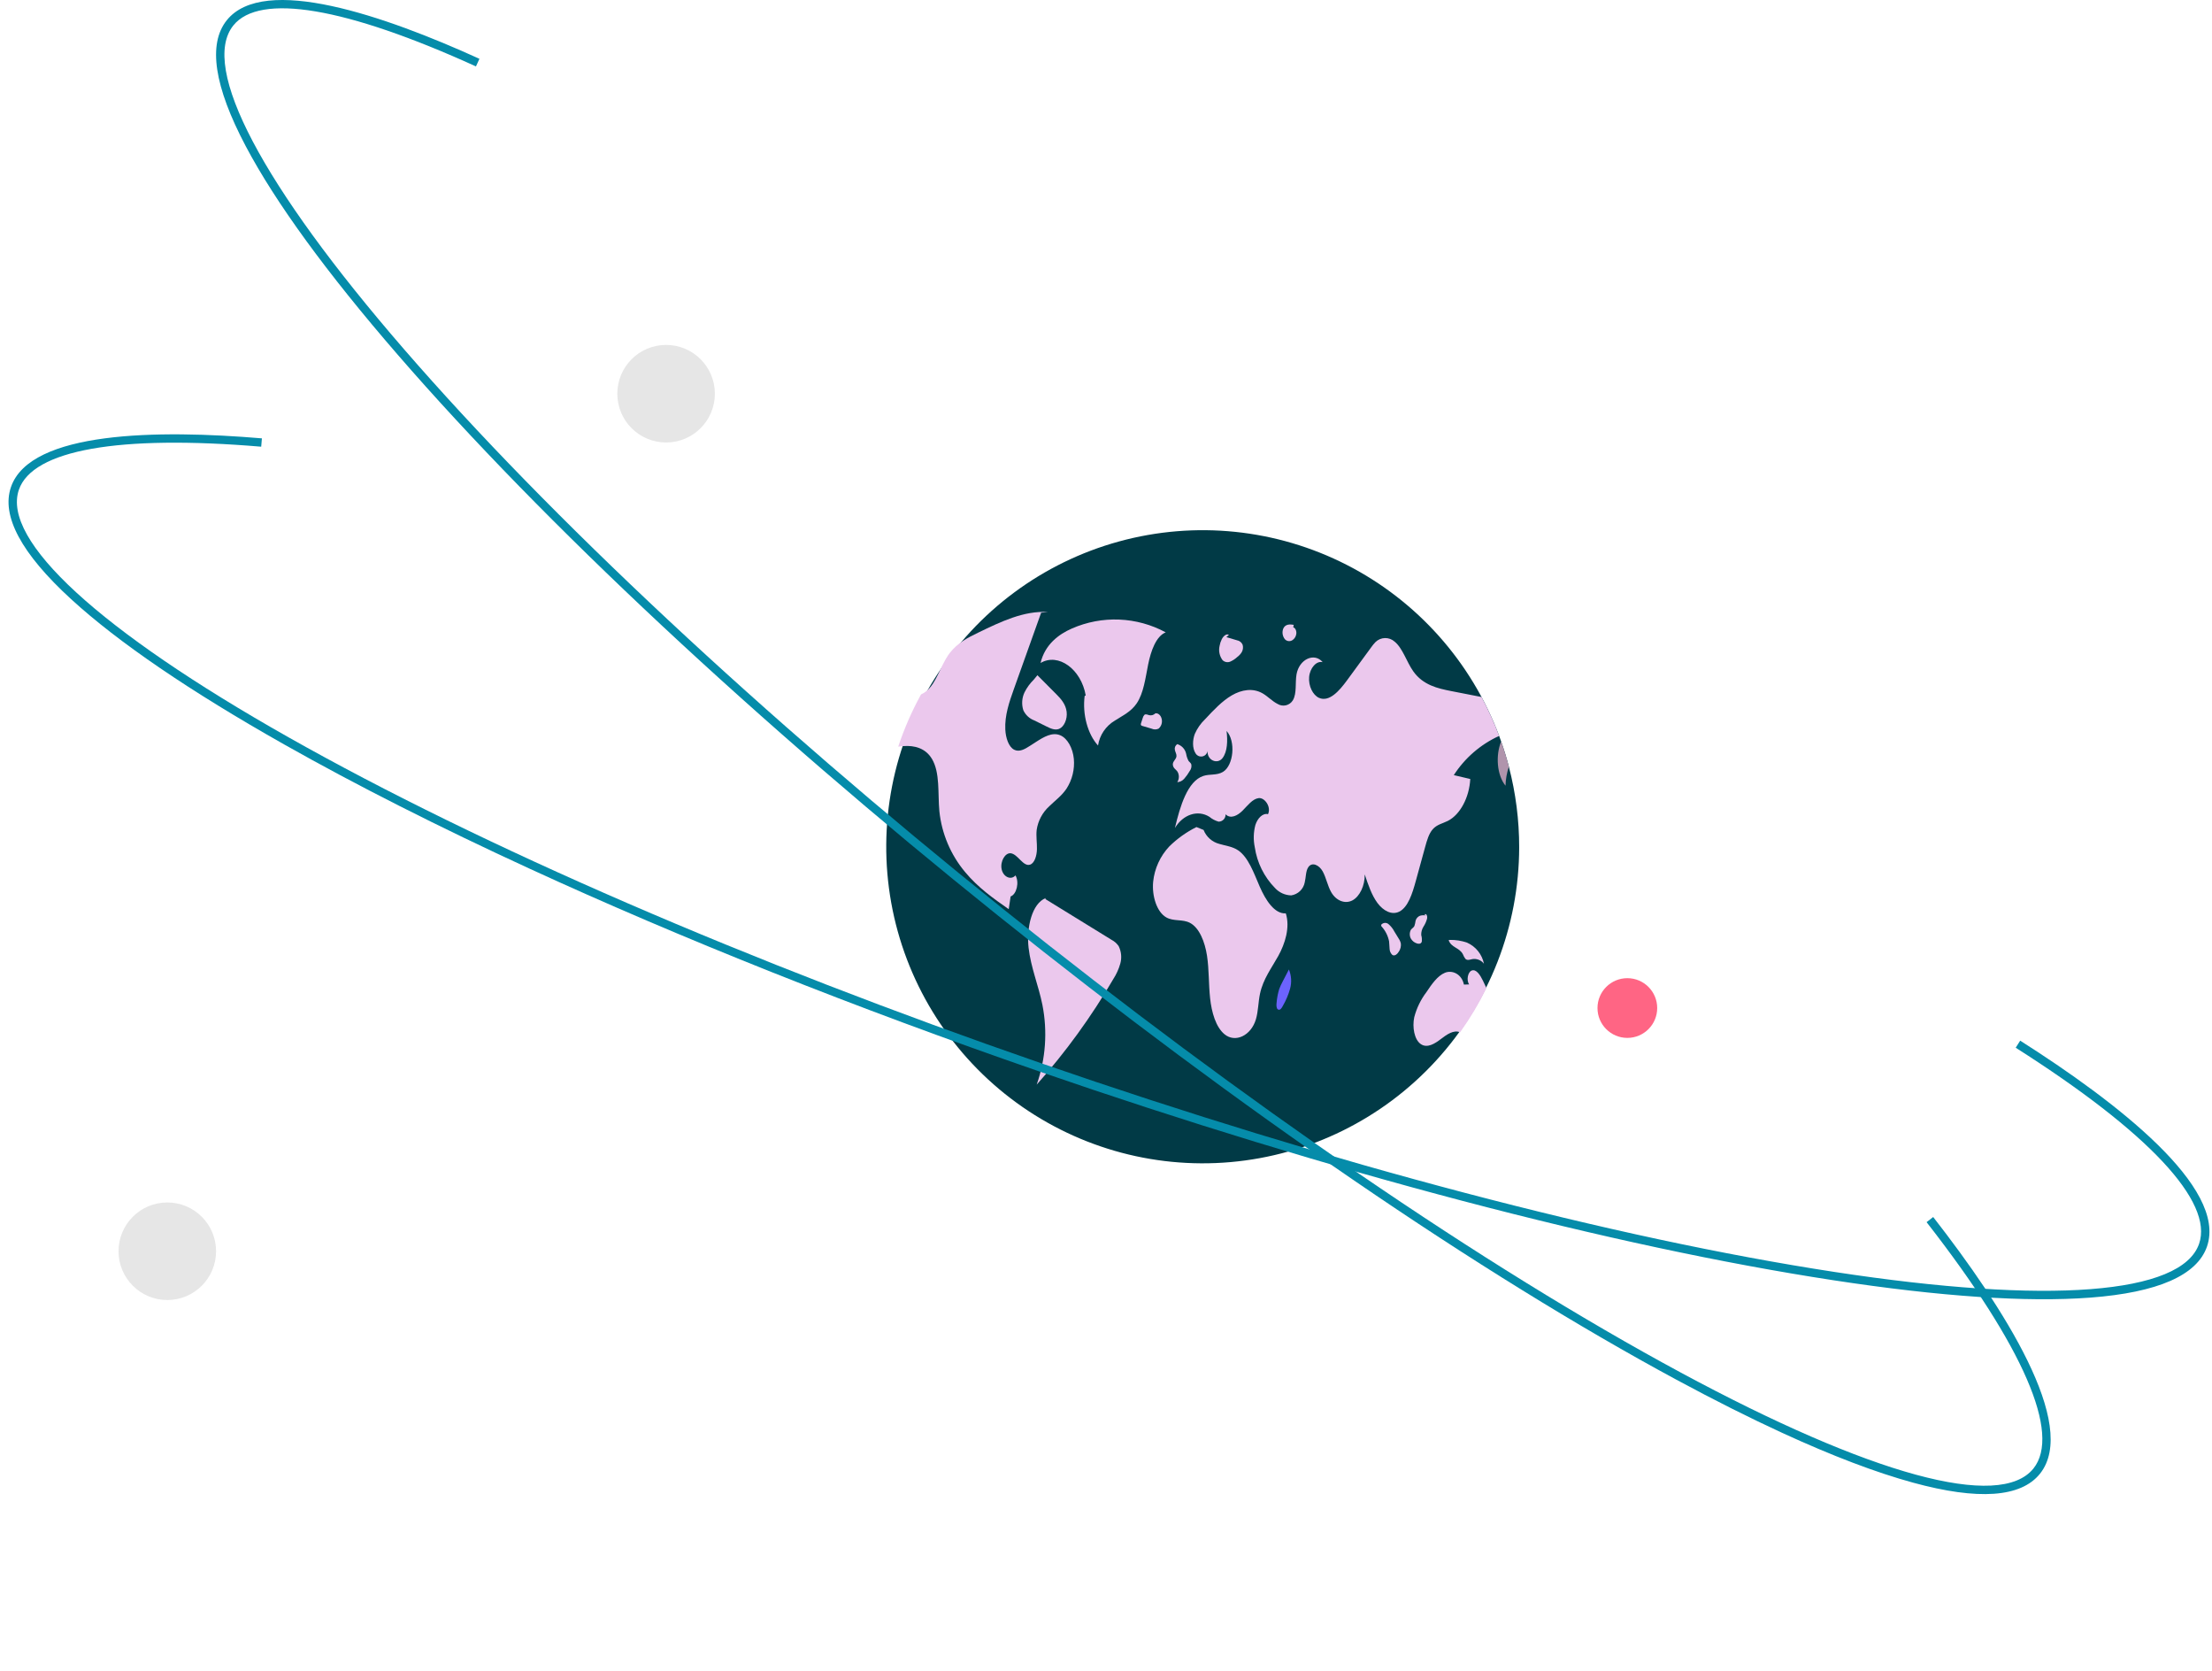 <svg width="793" height="599" viewBox="0 0 793 599" fill="none" xmlns="http://www.w3.org/2000/svg">
<g clip-path="url(#clip0_35_73)">
<path d="M544.626 303.695C544.57 332.021 533.92 359.302 514.77 380.174C495.62 401.046 469.355 414 441.138 416.488C412.921 418.977 384.794 410.82 362.287 393.622C339.779 376.424 324.519 351.428 319.506 323.549C314.494 295.669 320.091 266.924 335.199 242.962C350.306 219.001 373.83 201.558 401.147 194.062C428.463 186.565 457.596 189.559 482.817 202.453C508.038 215.348 527.524 237.21 537.443 263.743C537.69 264.41 537.931 265.076 538.166 265.748V265.755C539.213 268.712 540.135 271.724 540.933 274.791C543.393 284.228 544.634 293.942 544.626 303.695V303.695Z" fill="#013A46"/>
<path d="M417.91 226.632C412.777 223.856 407.077 222.289 401.247 222.051C395.416 221.812 389.608 222.908 384.266 225.256C379.562 227.303 374.608 230.975 373.039 237.607C379.386 233.861 387.602 239.779 389.235 249.273L388.854 249.378C387.991 255.954 389.917 263.113 393.645 267.191C393.922 265.351 394.605 263.596 395.646 262.053C396.686 260.511 398.056 259.219 399.658 258.272C402.397 256.472 405.427 255.164 407.518 252.069C409.996 248.4 410.626 243.037 411.611 238.145C412.595 233.253 414.463 227.995 417.91 226.632Z" fill="#EBC8ED"/>
<path d="M382.383 282.59C380.625 285.229 378.277 286.886 376.171 288.948C373.739 291.16 372.143 294.143 371.653 297.394C371.386 299.691 371.799 302.026 371.742 304.348C371.685 306.671 370.91 309.285 369.33 309.863C366.836 310.764 364.933 306.131 362.369 305.808C360.332 305.554 358.498 308.759 359.089 311.538C359.679 314.317 362.452 315.548 364.044 313.733C365.485 316.151 364.47 320.536 362.306 321.278C362.077 322.801 361.849 324.318 361.627 325.841C356.157 322.014 350.63 318.125 345.979 312.521C340.806 306.343 337.597 298.759 336.765 290.744C336.162 284.303 337.057 276.936 334.1 271.98C331.733 268.014 327.672 267.138 324.017 267.386C323.35 267.43 322.678 267.506 322.012 267.589C324.167 261.115 326.905 254.849 330.191 248.869C330.935 248.55 331.626 248.12 332.24 247.594C335.642 244.707 337.152 238.862 339.912 234.82C340.09 234.56 340.274 234.306 340.464 234.059C343.288 230.372 347.07 228.475 350.725 226.711C358.816 222.783 367.141 218.804 375.682 219.35L373.252 219.585C370.415 227.529 367.577 235.474 364.736 243.418C364.304 244.637 363.869 245.857 363.429 247.08C361.817 251.598 360.155 256.408 360.402 261.465C360.548 264.46 361.589 267.658 363.568 268.686C365.415 269.638 367.433 268.471 369.216 267.316C369.971 266.833 370.72 266.351 371.475 265.863C374.184 264.118 377.186 262.328 380.048 263.496C382.669 264.562 384.604 268.122 384.972 271.961C385.309 275.692 384.399 279.431 382.383 282.59Z" fill="#EBC8ED"/>
<path d="M398.498 336.829C390.585 331.957 382.671 327.084 374.757 322.212L374.892 321.866C369.971 323.74 367.929 332.486 368.742 339.639C369.555 346.791 372.312 353.185 373.705 360.154C375.583 369.691 374.874 379.557 371.652 388.727C382.058 377.051 391.267 364.362 399.141 350.848C400.241 349.145 401.079 347.287 401.628 345.335C402.208 343.255 402.001 341.033 401.046 339.096C400.398 338.141 399.523 337.362 398.498 336.829V336.829Z" fill="#EBC8ED"/>
<path d="M367.266 248.185C366.337 250.18 366.194 252.453 366.865 254.549C367.646 256.237 369.062 257.549 370.806 258.199L375.179 260.366C376.633 261.087 378.201 261.815 379.684 261.222C381.473 260.507 382.713 257.703 382.392 255.099C382.051 252.329 380.304 250.424 378.69 248.801C376.43 246.53 374.17 244.26 371.91 241.989L370.636 243.549C369.259 244.892 368.119 246.46 367.266 248.185V248.185Z" fill="#EBC8ED"/>
<path d="M521.185 277.799C523.153 278.262 525.12 278.725 527.087 279.188C526.744 285.832 523.451 291.981 519.034 294.208C517.194 295.135 515.145 295.477 513.622 297.21C512.245 298.783 511.547 301.233 510.906 303.574C509.783 307.661 508.659 311.747 507.536 315.834C506.331 320.238 504.782 325.13 501.648 326.716C498.957 328.081 495.879 326.412 493.811 323.613C491.742 320.815 490.479 317.052 489.255 313.384C489.331 317.382 487.472 321.304 484.838 322.693C482.198 324.083 478.988 322.827 477.224 319.724C475.954 317.496 475.428 314.558 474.184 312.299C472.94 310.04 470.332 308.746 468.974 310.865C468.08 312.274 468.194 314.431 467.75 316.221C467.526 317.409 466.938 318.498 466.067 319.336C465.195 320.174 464.085 320.72 462.889 320.898C461.789 320.872 460.706 320.624 459.706 320.167C458.706 319.709 457.809 319.054 457.07 318.239C453.184 314.264 450.655 309.162 449.843 303.663C449.292 301.027 449.362 298.298 450.046 295.693C450.826 293.225 452.711 291.321 454.583 291.791C455.814 289.189 453.383 285.737 451.194 286.042C448.999 286.346 447.279 288.7 445.477 290.509C443.681 292.317 441.168 293.631 439.36 291.835C439.4 292.492 439.178 293.138 438.742 293.631C438.306 294.124 437.692 294.424 437.036 294.464C436.971 294.468 436.906 294.47 436.841 294.468C435.638 294.123 434.521 293.531 433.56 292.73C429.416 290.147 424.156 291.86 421.211 296.746C423.052 288.916 425.748 279.931 431.402 278.09C433.712 277.335 436.231 277.957 438.414 276.65C442.279 274.334 443.059 265.583 439.721 261.973C440.147 265.387 440.064 269.372 438.262 271.707C436.46 274.042 432.678 272.519 432.906 269.067C432.855 269.553 432.651 270.01 432.325 270.372C431.998 270.735 431.565 270.985 431.087 271.086C430.609 271.188 430.112 271.135 429.666 270.937C429.22 270.738 428.848 270.404 428.604 269.981C427.405 268.153 427.506 265.165 428.357 262.982C429.233 261.005 430.49 259.22 432.056 257.728C435.07 254.498 438.129 251.23 441.619 249.199C445.115 247.169 449.151 246.483 452.654 248.501C454.5 249.567 456.125 251.344 458.009 252.283C458.452 252.558 458.945 252.743 459.459 252.827C459.974 252.912 460.499 252.894 461.007 252.775C461.514 252.656 461.994 252.439 462.417 252.135C462.84 251.831 463.2 251.446 463.474 251.003C463.496 250.969 463.516 250.935 463.536 250.9C464.939 248.438 464.279 244.783 464.799 241.705C465.732 236.267 471.17 233.723 474.184 237.314C471.932 236.737 469.603 239.402 469.323 242.632C469.038 245.862 470.669 249.123 472.852 250.1C476.519 251.725 480.111 247.638 482.884 243.856C485.777 239.897 488.675 235.939 491.577 231.984C492.041 231.31 492.561 230.678 493.132 230.093C494.041 229.207 495.252 228.7 496.521 228.674C497.79 228.648 499.022 229.105 499.966 229.953C502.898 232.346 504.275 237.251 506.68 240.627C510.17 245.532 515.392 246.725 520.253 247.676C523.876 248.381 527.501 249.089 531.129 249.802C533.547 254.301 535.657 258.959 537.443 263.743C530.791 266.777 525.148 271.655 521.185 277.799V277.799Z" fill="#EBC8ED"/>
<path d="M540.933 274.791C540.189 276.982 539.783 279.274 539.727 281.587C536.618 277.792 536.123 270.679 538.166 265.755C539.213 268.712 540.135 271.724 540.933 274.791Z" fill="#B094AC"/>
<path d="M532.899 354.148C530.181 359.668 527.019 364.959 523.444 369.968C521.16 368.99 518.704 370.735 516.566 372.373C514.332 374.086 511.648 375.755 509.357 374.194C507.016 372.595 506.261 368.121 507.003 364.574C507.856 361.302 509.349 358.231 511.394 355.538C513.298 352.695 515.335 349.744 517.981 348.64C520.633 347.536 524.041 349.097 524.815 352.866L526.693 352.803C525.64 351.356 526.192 348.361 527.607 347.834C529.238 347.219 530.653 349.459 531.618 351.439C532.049 352.333 532.487 353.235 532.899 354.148Z" fill="#EBC8ED"/>
<path d="M460.963 327.345C456.925 327.599 453.727 322.629 451.602 317.74C449.477 312.85 447.538 307.259 443.896 304.77C441.814 303.348 439.441 303.153 437.183 302.464C435.903 302.14 434.718 301.516 433.726 300.644C432.735 299.771 431.966 298.674 431.483 297.445L428.922 296.411C425.34 298.201 422.059 300.54 419.199 303.344C415.93 306.816 413.894 311.267 413.405 316.01C412.916 321.136 414.722 326.852 418.098 328.778C420.765 330.299 423.87 329.34 426.572 330.733C429.947 332.474 431.951 337.529 432.71 342.521C433.469 347.513 433.276 352.7 433.819 357.749C434.362 362.797 435.858 368.05 438.953 370.637C442.827 373.874 448.511 371.184 450.249 365.291C451.102 362.4 451.072 359.138 451.71 356.138C452.833 350.853 455.863 346.933 458.266 342.598C460.669 338.263 462.561 332.376 460.963 327.345Z" fill="#EBC8ED"/>
<path d="M421.069 275.419C421.445 275.765 421.796 276.138 422.12 276.535C422.455 277.112 422.626 277.77 422.614 278.437C422.603 279.104 422.41 279.756 422.055 280.321C422.542 280.294 423.017 280.165 423.451 279.945C423.886 279.724 424.269 279.416 424.578 279.039C425.315 278.2 425.963 277.287 426.512 276.314C426.771 275.981 426.955 275.597 427.054 275.187C427.152 274.778 427.162 274.352 427.083 273.938C426.892 273.393 426.441 273.161 426.125 272.752C425.687 271.951 425.387 271.082 425.24 270.182C425.065 269.338 424.658 268.559 424.064 267.934C423.471 267.309 422.715 266.861 421.881 266.642L422.083 266.681C421.739 266.885 421.467 267.192 421.306 267.559C421.145 267.925 421.102 268.333 421.184 268.725C421.307 269.517 421.816 270.174 421.765 270.982C421.692 272.143 420.532 272.688 420.46 273.85C420.449 274.432 420.667 274.996 421.069 275.419Z" fill="#EBC8ED"/>
<path d="M414.152 255.684L414.169 255.68C414.294 255.567 414.409 255.444 414.514 255.313L414.152 255.684Z" fill="#6C63FF"/>
<path d="M415.362 261.135C415.847 260.709 416.206 260.159 416.399 259.543C416.592 258.928 416.613 258.271 416.458 257.645C416.165 256.324 415.127 255.436 414.17 255.68C413.892 255.962 413.547 256.168 413.168 256.28C412.788 256.392 412.387 256.405 412 256.319C411.409 256.167 410.759 255.774 410.245 256.22C409.952 256.553 409.746 256.955 409.647 257.388C409.457 257.971 409.267 258.554 409.077 259.137C408.987 259.346 408.964 259.578 409.01 259.801C409.046 259.89 409.105 259.968 409.18 260.028C409.256 260.088 409.346 260.128 409.441 260.143C410.581 260.479 411.721 260.815 412.861 261.151C413.254 261.332 413.681 261.425 414.114 261.422C414.546 261.419 414.972 261.321 415.362 261.135V261.135Z" fill="#EBC8ED"/>
<path d="M501.434 336.392C500.907 335.53 500.38 334.667 499.853 333.804C499.336 332.805 498.628 331.916 497.77 331.188C497.584 331.032 497.369 330.915 497.138 330.842C496.907 330.769 496.663 330.743 496.422 330.764C496.18 330.785 495.945 330.854 495.73 330.966C495.516 331.078 495.325 331.232 495.169 331.418L495.142 331.451L495.206 331.944C496.617 333.457 497.579 335.333 497.983 337.362C498.103 338.244 498.061 339.157 498.167 340.042C498.178 340.453 498.27 340.857 498.437 341.233C498.605 341.608 498.845 341.946 499.143 342.228C499.973 342.783 500.947 341.965 501.538 340.968C502.066 340.149 502.303 339.176 502.21 338.205C502.079 337.554 501.815 336.937 501.434 336.392V336.392Z" fill="#EBC8ED"/>
<path d="M509.702 337.515C509.802 336.708 509.737 335.888 509.509 335.106C509.471 334.049 509.752 333.005 510.314 332.108C510.872 331.263 511.295 330.335 511.568 329.359C511.683 328.914 511.662 328.445 511.508 328.013C511.333 327.621 510.911 327.442 510.668 327.752L511.187 328.086C510.487 327.962 509.767 327.996 509.082 328.188C508.691 328.338 508.342 328.58 508.065 328.893C507.787 329.206 507.589 329.581 507.487 329.987C507.401 330.62 507.261 331.244 507.068 331.853C506.759 332.489 506.16 332.7 505.784 333.258C505.527 333.753 505.398 334.304 505.407 334.861C505.416 335.419 505.564 335.965 505.837 336.451C506.309 337.246 507.061 337.837 507.945 338.109C508.578 338.336 509.412 338.348 509.702 337.515Z" fill="#EBC8ED"/>
<path d="M524.425 341.957C524.654 342.553 524.961 343.116 525.337 343.632C526.042 344.342 527 343.906 527.855 343.733C528.631 343.61 529.426 343.7 530.155 343.993C530.884 344.285 531.52 344.769 531.997 345.394C531.665 343.74 530.941 342.19 529.886 340.874C528.831 339.558 527.476 338.514 525.934 337.83C523.93 337.137 521.819 336.806 519.699 336.855L519.337 336.948C520.259 339.634 523.157 339.574 524.425 341.957Z" fill="#EBC8ED"/>
<path d="M462.067 347.451L462.072 347.463L462.178 347.26L462.067 347.451Z" fill="#6C63FF"/>
<path d="M459.833 351.774C459.346 352.659 458.927 353.579 458.58 354.527C458.121 356.063 457.817 357.641 457.672 359.237C457.559 360.145 457.524 361.304 458.093 361.746C458.256 361.855 458.453 361.9 458.647 361.874C458.841 361.847 459.019 361.751 459.148 361.603C459.464 361.269 459.722 360.885 459.913 360.466C461.031 358.541 461.898 356.481 462.495 354.337C463.118 352.062 462.97 349.644 462.072 347.463C461.326 348.9 460.58 350.337 459.833 351.774Z" fill="#6C63FF"/>
<path d="M438.286 236.593C438.641 236.94 439.09 237.175 439.576 237.27C440.063 237.365 440.568 237.315 441.027 237.128C441.978 236.712 442.85 236.136 443.605 235.424C444.231 234.961 444.762 234.383 445.168 233.719C445.393 233.323 445.536 232.886 445.591 232.434C445.646 231.982 445.611 231.523 445.488 231.085C445.313 230.665 445.034 230.296 444.678 230.014C444.321 229.731 443.898 229.545 443.449 229.471C442.183 229.096 440.918 228.721 439.652 228.345L440.568 227.52C439.626 227.015 438.584 227.953 437.995 229.114C437.617 229.873 437.354 230.683 437.214 231.518C437.014 232.391 437.006 233.297 437.191 234.174C437.376 235.05 437.75 235.875 438.286 236.593V236.593Z" fill="#EBC8ED"/>
<path d="M460.629 229.092C460.985 229.485 461.478 229.728 462.007 229.771C462.537 229.814 463.062 229.654 463.478 229.324C463.836 229.055 464.133 228.714 464.35 228.323C464.567 227.932 464.699 227.5 464.738 227.054C464.828 226.059 464.335 224.952 463.633 224.866L463.793 223.934C462.439 223.69 460.773 223.641 460.047 225.285C459.803 225.915 459.727 226.598 459.829 227.266C459.931 227.934 460.207 228.564 460.629 229.092Z" fill="#EBC8ED"/>
<path d="M638.954 513.546C627.222 508.151 614.569 501.795 600.992 494.477C530.772 456.622 444.423 397.567 357.851 328.193C271.28 258.82 194.829 187.413 142.581 127.13C117.13 97.764 98.797 72.615 88.092 52.381C76.758 30.959 74.473 15.779 81.297 7.262C94.593 -9.329 137.893 5.615 171.875 21.073L170.633 23.804C123.966 2.576 93.071 -2.632 83.638 9.139C71.624 24.131 93.935 66.42 144.848 125.165C196.981 185.316 273.293 256.588 359.727 325.853C446.162 395.116 532.35 454.064 602.416 491.837C670.84 528.726 716.977 541.285 728.991 526.293C738.966 513.845 725.36 482.494 690.68 438.014L693.046 436.17C718.245 468.49 745.342 510.686 731.332 528.169C724.508 536.685 709.194 537.762 685.818 531.369C672.492 527.724 656.81 521.757 638.954 513.546Z" fill="#058CAA"/>
<path d="M189.725 311.265C157.382 296.392 127.824 281.455 101.935 266.837C68.097 247.729 42.38 230.201 25.5 214.741C7.628 198.372 0.374 184.842 3.941 174.528C10.888 154.435 56.692 153.962 93.893 157.103L93.64 160.093C42.554 155.779 11.705 161.253 6.776 175.509C0.497 193.666 35.719 226.001 103.411 264.224C172.723 303.363 268.545 344.853 373.227 381.048C477.908 417.245 578.891 443.808 657.575 455.843C734.418 467.597 782.092 463.925 788.37 445.769C793.582 430.694 770.233 405.737 722.625 375.494L724.234 372.962C758.827 394.937 798.526 425.575 791.205 446.749C787.639 457.063 773.577 463.222 749.411 465.055C726.586 466.787 695.535 464.685 657.122 458.809C578.264 446.747 477.093 420.137 372.246 383.884C306.473 361.14 244.167 336.3 189.725 311.265Z" fill="#058CAA"/>
<path d="M238.796 158.585C248.451 158.585 256.279 150.758 256.279 141.102C256.279 131.446 248.451 123.619 238.796 123.619C229.14 123.619 221.313 131.446 221.313 141.102C221.313 150.758 229.14 158.585 238.796 158.585Z" fill="#E6E6E6"/>
<path d="M583.401 371.975C589.312 371.975 594.104 367.184 594.104 361.273C594.104 355.362 589.312 350.571 583.401 350.571C577.491 350.571 572.699 355.362 572.699 361.273C572.699 367.184 577.491 371.975 583.401 371.975Z" fill="#FF6584"/>
<path d="M59.977 465.92C69.632 465.92 77.46 458.093 77.46 448.437C77.46 438.781 69.632 430.954 59.977 430.954C50.321 430.954 42.494 438.781 42.494 448.437C42.494 458.093 50.321 465.92 59.977 465.92Z" fill="#E6E6E6"/>
</g>
<defs>
<clipPath id="clip0_35_73">
<rect width="792.086" height="598.836" fill="white"/>
</clipPath>
</defs>
</svg>
